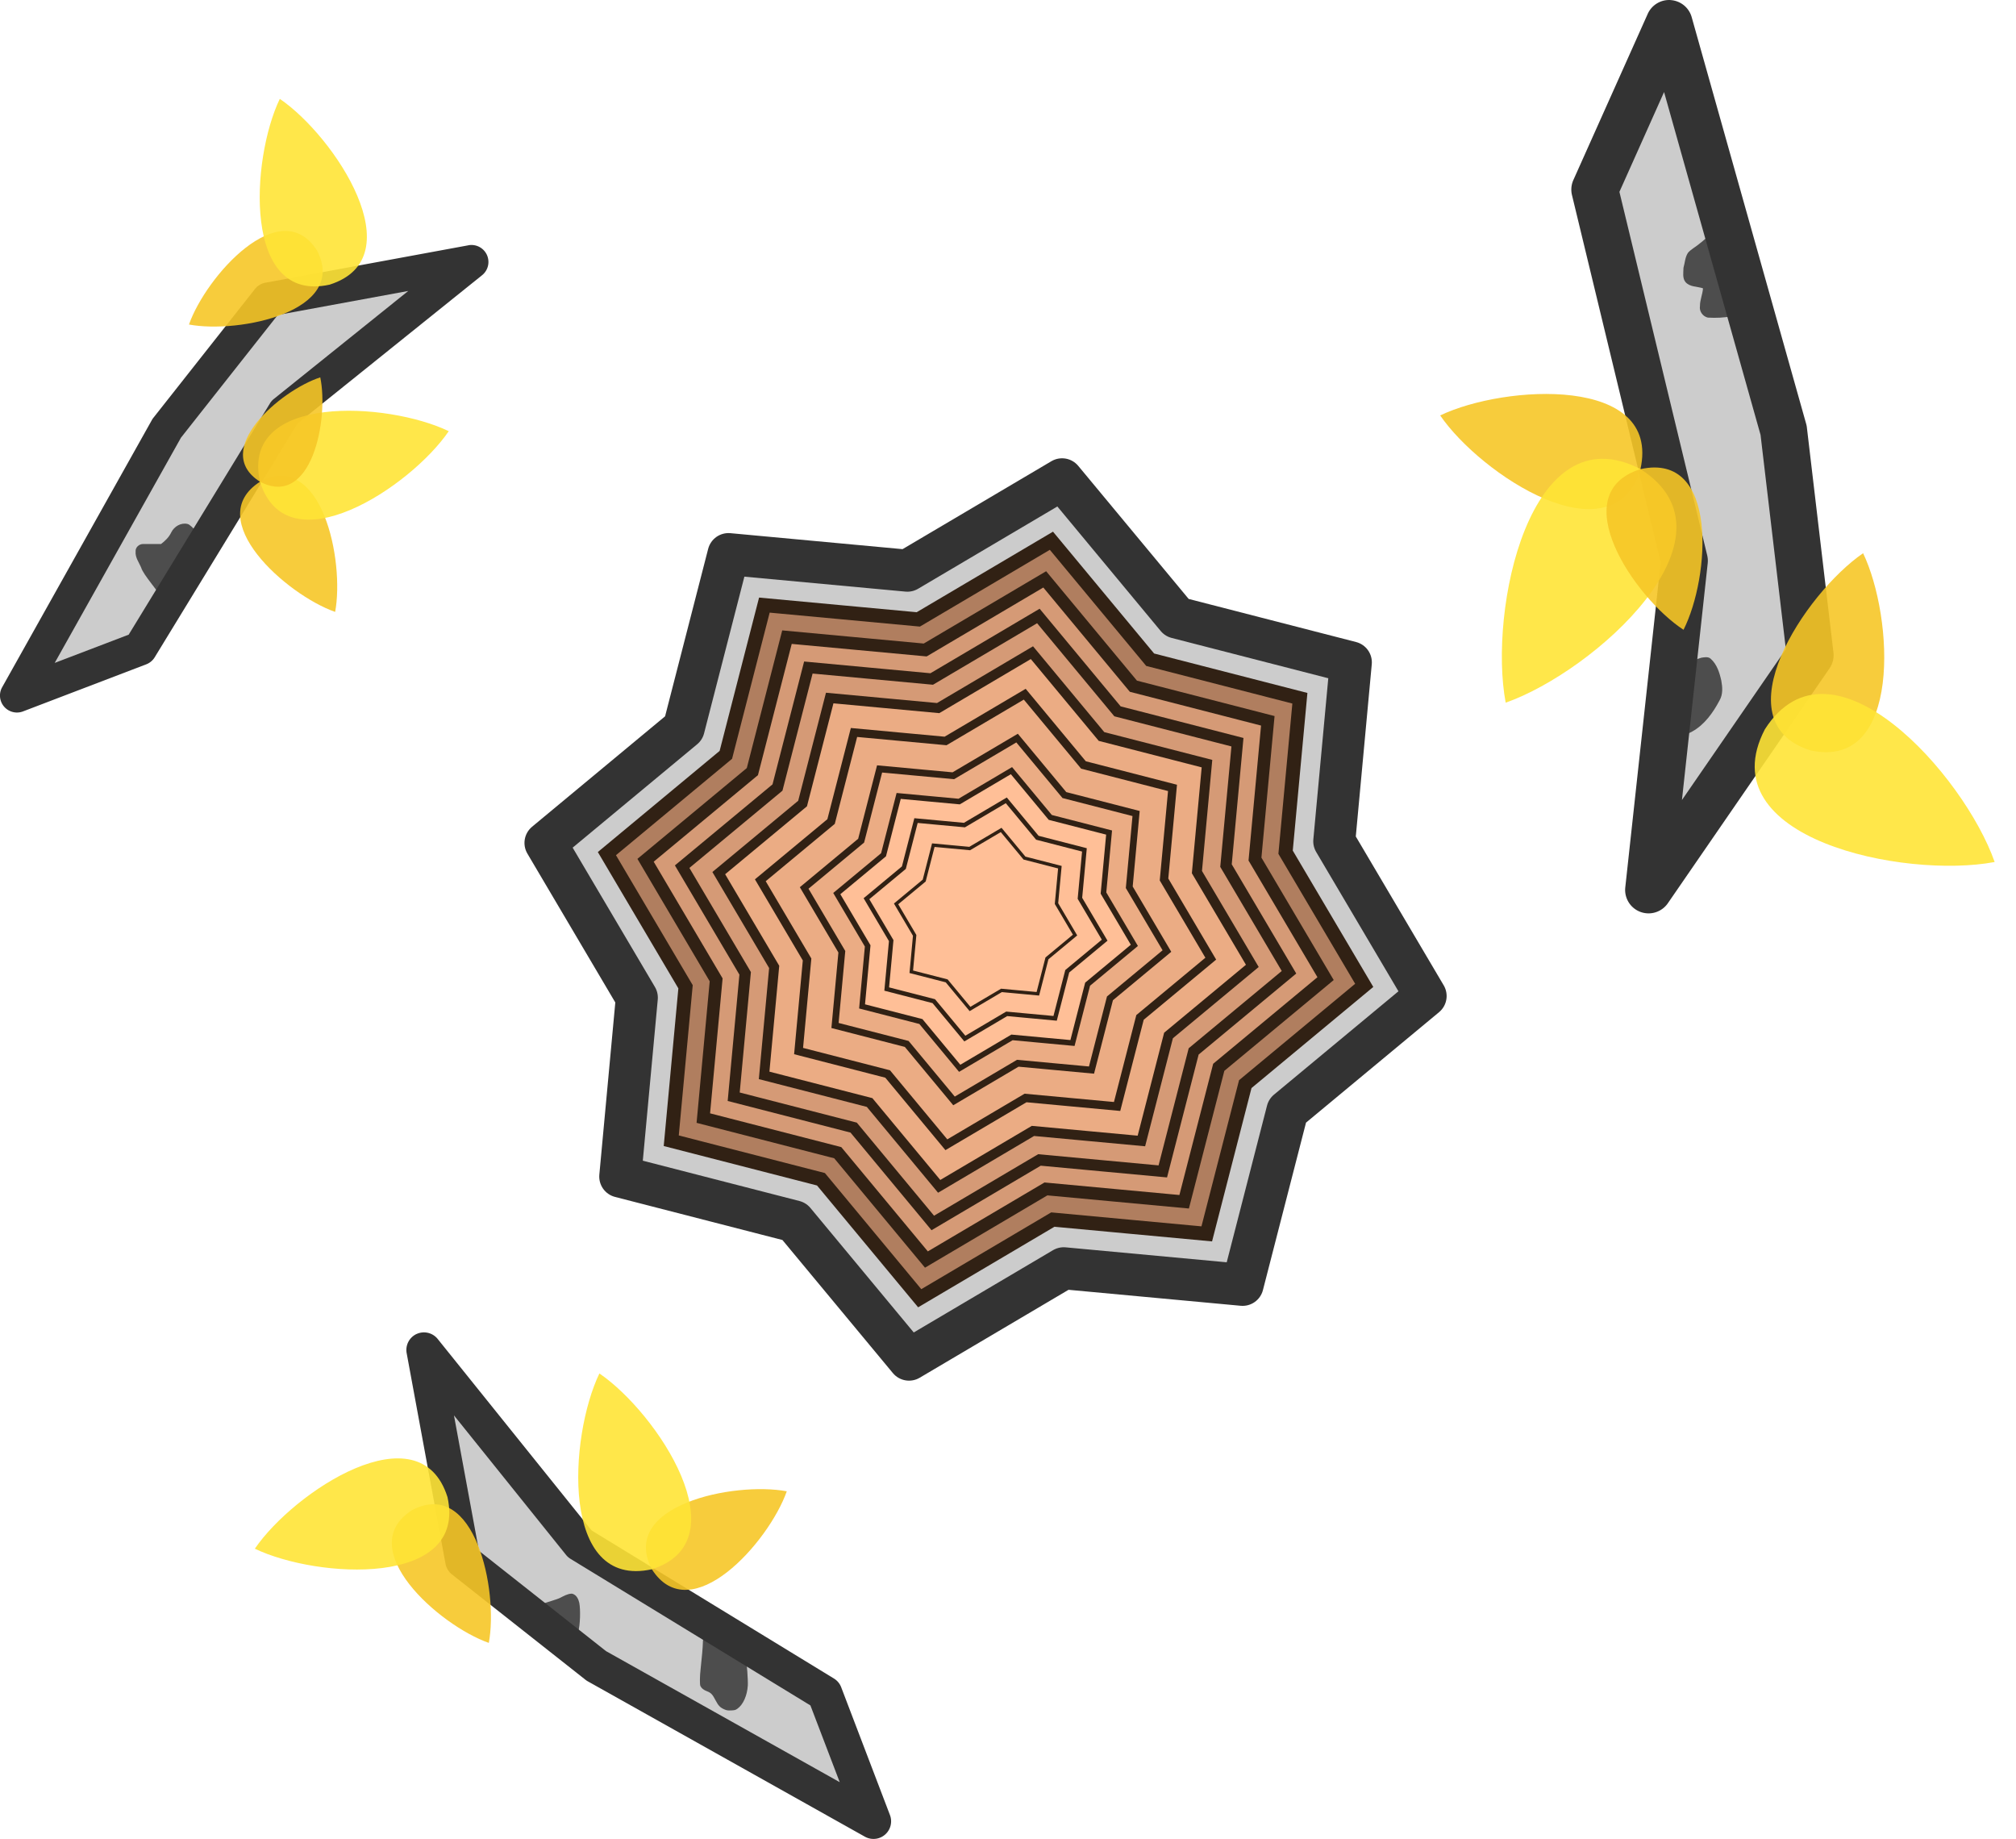 <?xml version="1.0" encoding="UTF-8" standalone="no"?>
<!-- Created with Inkscape (http://www.inkscape.org/) -->

<svg
   width="238.741"
   height="217.725"
   viewBox="0 0 63.167 57.606"
   version="1.1"
   id="svg1062"
   xml:space="preserve"
   xmlns="http://www.w3.org/2000/svg"
   xmlns:svg="http://www.w3.org/2000/svg"
   xmlns:rdf="http://www.w3.org/1999/02/22-rdf-syntax-ns#"
   xmlns:cc="http://creativecommons.org/ns#"
   xmlns:dc="http://purl.org/dc/elements/1.1/"><defs
     id="defs1059" /><g
     id="layer1"
     transform="translate(8.339,10.641)"><path
       style="fill:#cccccc;fill-opacity:1;stroke:#333333;stroke-width:1.316;stroke-linejoin:round;stroke-dasharray:none;stroke-opacity:1"
       id="path1620-3"
       d="m 36.33,20.56 -4.332,3.596 -1.403,5.452 -5.605,-0.52 -4.847,2.863 -3.596,-4.332 -5.452,-1.403 0.52,-5.605 -2.863,-4.847 4.332,-3.596 1.403,-5.452 5.605,0.52 4.847,-2.863 3.596,4.332 5.452,1.403 -0.52,5.605 z" /><path
       style="fill:#b07e5f;fill-opacity:1;fill-rule:nonzero;stroke:#312114;stroke-width:0.439;stroke-linejoin:miter;stroke-dasharray:none;stroke-opacity:1"
       id="path1620-8-6"
       d="m 34.406,20.226 -3.727,3.094 -1.207,4.691 -4.823,-0.448 -4.171,2.464 -3.094,-3.727 -4.691,-1.207 0.448,-4.823 -2.464,-4.171 3.727,-3.094 1.207,-4.691 4.823,0.448 4.171,-2.464 3.094,3.727 4.691,1.207 -0.448,4.823 z" /><path
       style="fill:#d59a76;fill-opacity:1;fill-rule:nonzero;stroke:#312114;stroke-width:0.394;stroke-linejoin:miter;stroke-dasharray:none;stroke-opacity:1"
       id="path1620-8-5-75"
       d="m 33.195,20.015 -3.347,2.778 -1.084,4.212 -4.331,-0.402 -3.745,2.212 -2.778,-3.347 -4.212,-1.084 0.402,-4.331 -2.212,-3.745 3.347,-2.778 1.084,-4.212 4.331,0.402 3.745,-2.212 2.778,3.347 4.212,1.084 -0.402,4.331 z" /><path
       style="fill:#d59a76;fill-opacity:1;fill-rule:nonzero;stroke:#312114;stroke-width:0.351;stroke-linejoin:miter;stroke-dasharray:none;stroke-opacity:1"
       id="path1620-8-5-7-35"
       d="m 32.049,19.816 -2.987,2.479 -0.967,3.759 -3.865,-0.359 -3.342,1.974 -2.479,-2.987 -3.759,-0.967 0.359,-3.865 -1.974,-3.342 2.987,-2.479 0.967,-3.759 3.865,0.359 3.342,-1.974 2.479,2.987 3.759,0.967 -0.359,3.865 z" /><path
       style="fill:#ebac84;fill-opacity:1;fill-rule:nonzero;stroke:#312114;stroke-width:0.309;stroke-linejoin:miter;stroke-dasharray:none;stroke-opacity:1"
       id="path1620-8-5-7-3-6"
       d="m 30.9,19.616 -2.626,2.18 -0.85,3.305 -3.398,-0.315 -2.938,1.736 -2.18,-2.626 -3.305,-0.85 0.315,-3.398 -1.736,-2.938 2.626,-2.18 0.85,-3.305 3.398,0.315 2.938,-1.736 2.18,2.626 3.305,0.85 -0.315,3.398 z" /><path
       style="fill:#ebac84;fill-opacity:1;fill-rule:nonzero;stroke:#312114;stroke-width:0.261;stroke-linejoin:miter;stroke-dasharray:none;stroke-opacity:1"
       id="path1620-8-5-7-3-2-2"
       d="m 29.598,19.39 -2.217,1.84 -0.718,2.79 -2.869,-0.266 -2.481,1.465 -1.84,-2.217 -2.79,-0.718 0.266,-2.869 -1.465,-2.481 2.217,-1.84 0.718,-2.79 2.869,0.266 2.481,-1.465 1.84,2.217 2.79,0.718 -0.266,2.869 z" /><path
       style="fill:#5f4316;fill-opacity:0;fill-rule:nonzero;stroke:#312114;stroke-width:0.21;stroke-linejoin:miter;stroke-dasharray:none;stroke-opacity:1"
       id="path1620-8-5-7-3-2-7-9"
       d="m 28.224,19.151 -1.785,1.482 -0.578,2.247 -2.31,-0.214 -1.998,1.18 -1.482,-1.785 -2.247,-0.578 0.214,-2.31 -1.18,-1.998 1.785,-1.482 0.578,-2.247 2.31,0.214 1.998,-1.18 1.482,1.785 2.247,0.578 -0.214,2.31 z" /><path
       style="fill:#ffbf97;fill-opacity:1;fill-rule:nonzero;stroke:#312114;stroke-width:0.172;stroke-linejoin:miter;stroke-dasharray:none;stroke-opacity:1"
       id="path1620-8-5-7-3-2-7-0-1"
       d="m 27.204,18.973 -1.465,1.216 -0.474,1.843 -1.895,-0.176 -1.639,0.968 -1.216,-1.465 -1.843,-0.474 0.176,-1.895 -0.968,-1.639 1.465,-1.216 0.474,-1.843 1.895,0.176 1.639,-0.968 1.216,1.465 1.843,0.474 -0.176,1.895 z" /><path
       style="fill:#5f4316;fill-opacity:0;fill-rule:nonzero;stroke:#312114;stroke-width:0.138;stroke-linejoin:miter;stroke-dasharray:none;stroke-opacity:1"
       id="path1620-8-5-7-3-2-7-0-0-2"
       d="m 26.273,18.811 -1.172,0.973 -0.38,1.475 -1.517,-0.141 -1.312,0.775 -0.973,-1.172 -1.475,-0.38 0.141,-1.517 -0.775,-1.312 1.172,-0.973 0.38,-1.475 1.517,0.141 1.312,-0.775 0.973,1.172 1.475,0.38 -0.141,1.517 z" /><path
       style="fill:#ffbf97;fill-opacity:1;fill-rule:nonzero;stroke:#312114;stroke-width:0.104;stroke-linejoin:miter;stroke-dasharray:none;stroke-opacity:1"
       id="path1620-8-5-7-3-2-7-0-0-8-7"
       d="m 25.346,18.65 -0.881,0.731 -0.285,1.109 -1.14,-0.106 -0.986,0.582 -0.731,-0.881 -1.109,-0.285 0.106,-1.14 -0.582,-0.986 0.881,-0.731 0.285,-1.109 1.14,0.106 0.986,-0.582 0.731,0.881 1.109,0.285 -0.106,1.14 z" /><path
       style="color:#000000;fill:#cccccc;stroke-width:1.064;stroke-linejoin:round;stroke-miterlimit:16;-inkscape-stroke:none"
       d="m -3.111,2.771 3.182,-4.033 6.361,-1.172 -5.858,4.707 -4.521,7.4 -3.861,1.474 z"
       id="path944" /><path
       style="fill:#4d4d4d;fill-opacity:1;stroke-width:0.006"
       d="M -3.271,8.09 C -3.373,7.89 -3.848,7.365 -3.913,7.148 -3.979,6.981 -4.107,6.826 -4.09,6.636 c -0.011,-0.133 0.113,-0.239 0.24,-0.236 0.185,-0.002 0.37,8.393e-4 0.556,0.001 0.131,-0.099 0.252,-0.217 0.322,-0.367 0.091,-0.184 0.305,-0.312 0.511,-0.261 0.123,0.022 0.445,0.44 0.49,0.545 z"
       id="path8422" /><path
       style="color:#000000;fill:#333333;stroke-linejoin:round;stroke-miterlimit:16;-inkscape-stroke:none"
       d="m 6.336,-2.957 -6.361,1.172 a 0.532,0.532 0 0 0 -0.322,0.193 L -3.529,2.441 a 0.532,0.532 0 0 0 -0.047,0.068 l -4.695,8.377 a 0.532,0.532 0 0 0 0.654,0.758 l 3.861,-1.475 A 0.532,0.532 0 0 0 -3.492,9.949 L 0.98,2.629 6.766,-2.02 a 0.532,0.532 0 0 0 -0.43,-0.938 z M 4.453,-1.527 0.24,1.857 A 0.532,0.532 0 0 0 0.119,1.996 L -4.307,9.24 -6.625,10.125 -2.668,3.068 0.365,-0.775 Z"
       id="path946" /><path
       d="M 2.162,8.527 C 2.461,6.925 1.74,3.446 -0.192,4.45 c -1.836,1.171 0.816,3.535 2.353,4.077 l 2.81e-4,5.74e-4 c 2.81e-4,-2.81e-4 4.59e-4,-0.001 5.94e-4,-0.001 z"
       id="path46-3"
       style="fill:#f6c626;fill-opacity:0.898;stroke:none;stroke-width:0.397;stroke-dasharray:none;stroke-opacity:0.902" /><path
       d="m 5.723,2.865 -0.002,4.62e-4 c -1.914,-0.921 -6.528,-1.191 -5.914,1.585 0.856,2.711 4.717,0.17 5.914,-1.584 l 0.002,-4.64e-4 c -2.94e-4,0 -7.09e-4,-1.46e-4 -8.35e-4,-2.73e-4 2.81e-4,-2.81e-4 2.81e-4,-5.74e-4 5.92e-4,-8.86e-4 z"
       id="path48-6"
       style="fill:#ffe436;fill-opacity:0.898;stroke:none;stroke-width:0.397;stroke-dasharray:none;stroke-opacity:0.902" /><path
       d="m -2.417,-0.475 c 1.577,0.294 5.001,-0.416 4.012,-2.317 -1.152,-1.807 -3.479,0.803 -4.013,2.316 l -5.73e-4,2.81e-4 c 2.8e-4,2.81e-4 10e-4,4.58e-4 0.001,5.93e-4 z"
       id="path46-6-0"
       style="fill:#f6c626;fill-opacity:0.898;stroke:none;stroke-width:0.397;stroke-dasharray:none;stroke-opacity:0.902" /><path
       d="m 0.427,-7.546 4.69e-4,0.002 c -0.906,1.884 -1.172,6.425 1.56,5.82 2.668,-0.842 0.168,-4.642 -1.559,-5.82 l -4.7e-4,-0.002 c 10e-7,2.81e-4 -1.4e-4,7.05e-4 -2.81e-4,8.45e-4 -2.82e-4,-2.82e-4 -5.63e-4,-2.82e-4 -8.79e-4,-5.98e-4 z"
       id="path48-7-6"
       style="fill:#ffe436;fill-opacity:0.898;stroke:none;stroke-width:0.397;stroke-dasharray:none;stroke-opacity:0.902" /><path
       d="m 1.696,1.179 -4.08e-4,7.01e-4 c -1.267,0.415 -3.429,2.291 -1.888,3.27 1.619,0.846 2.162,-1.965 1.888,-3.27 l 2.81e-4,-5.75e-4 c 2.94e-4,0 0,0 0,0 10e-7,-2.93e-4 -7.08e-4,-1.47e-4 -7e-4,-4.08e-4 z"
       id="path50-2"
       style="fill:#f6c626;fill-opacity:0.898;stroke:none;stroke-width:0.397;stroke-dasharray:none;stroke-opacity:0.902" /><path
       style="color:#000000;fill:#cccccc;stroke-width:1.469;stroke-linejoin:round;stroke-miterlimit:16;-inkscape-stroke:none"
       d="m 47.548,2.845 0.83,7.039 -5.062,7.349 1.122,-10.307 -2.809,-11.629 2.329,-5.204 z"
       id="path928" /><path
       style="fill:#4d4d4d;fill-opacity:1;stroke-width:0.006"
       d="m 45.177,-0.691 c -0.16,-0.033 -0.279,-0.198 -0.252,-0.361 -0.001,-0.19 0.082,-0.368 0.096,-0.557 -0.184,-0.064 -0.415,-0.036 -0.552,-0.2 -0.097,-0.124 -0.062,-0.296 -0.06,-0.443 0.045,-0.158 0.049,-0.333 0.143,-0.473 0.094,-0.108 0.226,-0.173 0.336,-0.265 0.163,-0.124 0.312,-0.266 0.461,-0.406 0.079,-0.072 0.117,-0.172 0.169,-0.261 0.079,-0.036 0.291,-0.005 0.236,0.126 -0.036,0.16 -0.188,0.289 -0.257,0.403 0.233,0.514 0.261,1.087 0.332,1.638 0.018,0.161 0.032,0.323 0.045,0.484 0.164,-0.003 0.257,-0.165 0.398,-0.203 0.081,0.006 0.261,-0.032 0.177,0.107 -0.077,0.218 -0.306,0.326 -0.519,0.365 -0.247,0.05 -0.502,0.06 -0.753,0.045 z"
       id="path9289" /><path
       style="fill:#4d4d4d;fill-opacity:1;stroke-width:0.006"
       d="m 44.962,9.964 c 0.097,-0.016 0.219,-0.042 0.299,0.03 0.198,0.175 0.279,0.439 0.334,0.689 0.037,0.202 0.053,0.424 -0.052,0.61 -0.205,0.389 -0.474,0.771 -0.868,0.986 -0.161,0.09 -0.38,0.155 -0.543,0.034 -0.174,-0.14 -0.21,-0.38 -0.216,-0.59 -2.7e-4,-0.444 0.138,-0.888 0.386,-1.255 0.159,-0.23 0.383,-0.432 0.66,-0.503 z"
       id="path9122" /><path
       style="color:#000000;fill:#333333;stroke-linejoin:round;stroke-miterlimit:16;-inkscape-stroke:none"
       d="m 44.012,-10.639 a 0.734,0.734 0 0 0 -0.723,0.432 l -2.33,5.205 a 0.734,0.734 0 0 0 -0.043,0.473 L 43.695,6.975 42.586,17.154 a 0.734,0.734 0 0 0 1.336,0.496 l 5.061,-7.35 a 0.734,0.734 0 0 0 0.125,-0.502 L 48.277,2.76 A 0.734,0.734 0 0 0 48.256,2.646 L 44.666,-10.105 a 0.734,0.734 0 0 0 -0.654,-0.533 z m -0.211,2.881 3.023,10.74 0.793,6.713 -3.256,4.725 0.807,-7.414 a 0.734,0.734 0 0 0 -0.016,-0.252 l -2.75,-11.385 z"
       id="path930" /><path
       d="m 36.787,2.374 c 1.272,1.855 5.369,4.545 6.274,1.68 0.649,-2.933 -4.244,-2.653 -6.274,-1.682 l -8.4e-4,-2.84e-4 c 0,5.47e-4 5.5e-4,0.001 5.5e-4,0.002 z"
       id="path46-83-1"
       style="fill:#f6c626;fill-opacity:0.898;stroke:none;stroke-width:0.397;stroke-dasharray:none;stroke-opacity:0.902" /><path
       d="m 38.838,11.372 10e-4,-0.002 c 2.765,-0.969 7.53,-5.207 4.223,-7.316 -3.48,-1.81 -4.767,4.435 -4.224,7.315 l -10e-4,0.002 c 2.9e-4,-2.85e-4 8.3e-4,-5.49e-4 10e-4,-5.47e-4 0,5.48e-4 2.8e-4,8.34e-4 2.8e-4,0.001 z"
       id="path48-41-8"
       style="fill:#ffe436;fill-opacity:0.898;stroke:none;stroke-width:0.397;stroke-dasharray:none;stroke-opacity:0.902" /><path
       d="m 50.037,6.689 c -1.826,1.252 -4.473,5.284 -1.654,6.175 2.886,0.638 2.611,-4.177 1.655,-6.174 l 2.8e-4,-8.31e-4 c -5.5e-4,0 -10e-4,5.47e-4 -0.002,5.49e-4 z"
       id="path46-6-7-7"
       style="fill:#f6c626;fill-opacity:0.898;stroke:none;stroke-width:0.397;stroke-dasharray:none;stroke-opacity:0.902" /><path
       d="m 54.161,16.362 -0.002,-0.001 c -0.954,-2.722 -5.124,-7.411 -7.2,-4.156 -1.781,3.425 4.365,4.692 7.199,4.157 l 0.002,0.001 c -2.8e-4,-2.74e-4 -5.6e-4,-8.25e-4 -5.6e-4,-0.001 5.6e-4,0 8.3e-4,-2.75e-4 0.001,-2.75e-4 z"
       id="path48-7-4-9"
       style="fill:#ffe436;fill-opacity:0.898;stroke:none;stroke-width:0.397;stroke-dasharray:none;stroke-opacity:0.902" /><path
       d="m 44.411,9.088 -2.9e-4,-0.001 c 0.831,-1.641 1.111,-5.58 -1.349,-5.032 -2.405,0.755 -0.193,4.026 1.348,5.032 l 2.9e-4,8.35e-4 c -2.9e-4,2.84e-4 0,0 0,0 2.9e-4,2.82e-4 8.3e-4,-5.47e-4 10e-4,-2.85e-4 z"
       id="path50-9-2"
       style="fill:#f6c626;fill-opacity:0.898;stroke:none;stroke-width:0.397;stroke-dasharray:none;stroke-opacity:0.902" /><path
       style="color:#000000;fill:#cccccc;stroke-width:1.104;stroke-linejoin:round;stroke-miterlimit:16;-inkscape-stroke:none"
       d="M 10.344,41.544 6.161,38.244 4.946,31.648 l 4.882,6.074 7.674,4.688 1.528,4.004 z"
       id="path936" /><path
       style="fill:#4d4d4d;fill-opacity:1;stroke-width:0.016"
       d="m 14.354,42.905 c -0.124,-0.052 -0.187,-0.117 -0.269,-0.276 -0.101,-0.194 -0.145,-0.241 -0.272,-0.29 -0.104,-0.04 -0.169,-0.09 -0.205,-0.161 -0.025,-0.048 -0.022,-0.307 0.006,-0.547 0.034,-0.292 0.07,-0.707 0.07,-0.816 6.8e-5,-0.08 0.006,-0.1 0.042,-0.137 0.057,-0.06 0.091,-0.056 0.137,0.016 0.073,0.116 0.237,0.234 0.777,0.56 0.152,0.091 0.183,0.105 0.208,0.089 0.016,-0.01 0.061,-0.018 0.101,-0.018 0.062,0 0.073,0.005 0.086,0.04 0.026,0.069 0.067,0.634 0.057,0.793 -0.019,0.314 -0.145,0.597 -0.321,0.724 -0.065,0.046 -0.085,0.052 -0.199,0.057 -0.108,0.005 -0.141,-5.29e-4 -0.219,-0.034 z"
       id="path7304" /><path
       id="path7346"
       style="fill:#4d4d4d;fill-opacity:1;stroke-width:0.003"
       d="m 9.565,39.281 c -0.126,0.009 -0.24,0.073 -0.351,0.13 -0.101,0.053 -0.409,0.134 -0.515,0.178 l 1.08,0.883 c 0.062,-0.207 0.075,-0.693 0.032,-0.906 -0.025,-0.111 -0.083,-0.232 -0.195,-0.275 -0.017,-0.006 -0.034,-0.01 -0.052,-0.009 z" /><path
       style="color:#000000;fill:#333333;stroke-linejoin:round;stroke-miterlimit:16;-inkscape-stroke:none"
       d="m 4.715,31.146 a 0.552,0.552 0 0 0 -0.312,0.602 l 1.217,6.596 a 0.552,0.552 0 0 0 0.201,0.334 l 4.182,3.299 a 0.552,0.552 0 0 0 0.072,0.049 l 8.686,4.869 a 0.552,0.552 0 0 0 0.785,-0.678 L 18.018,42.213 A 0.552,0.552 0 0 0 17.789,41.939 L 10.197,37.301 5.375,31.303 a 0.552,0.552 0 0 0 -0.66,-0.156 z m 1.17,2.551 3.512,4.371 a 0.552,0.552 0 0 0 0.143,0.125 l 7.514,4.59 0.918,2.404 -7.322,-4.105 -3.982,-3.143 z"
       id="path938" /><path
       d="m 16.313,36.075 c -1.662,-0.31 -5.269,0.438 -4.228,2.441 1.214,1.904 3.666,-0.846 4.228,-2.441 l 5.95e-4,-2.9e-4 c -2.91e-4,-2.92e-4 -0.001,-4.76e-4 -0.001,-6.16e-4 z"
       id="path46-8-2"
       style="fill:#f6c626;fill-opacity:0.898;stroke:none;stroke-width:0.397;stroke-dasharray:none;stroke-opacity:0.902" /><path
       d="m 10.441,32.382 4.79e-4,0.002 c -0.955,1.985 -1.235,6.77 1.644,6.133 2.812,-0.888 0.177,-4.891 -1.643,-6.133 l -4.81e-4,-0.002 c -10e-7,3.05e-4 -1.53e-4,7.36e-4 -2.83e-4,8.65e-4 -2.92e-4,-2.9e-4 -5.97e-4,-2.9e-4 -9.19e-4,-6.13e-4 z"
       id="path48-4-3"
       style="fill:#ffe436;fill-opacity:0.898;stroke:none;stroke-width:0.397;stroke-dasharray:none;stroke-opacity:0.902" /><path
       d="M 6.977,40.824 C 7.283,39.188 6.546,35.638 4.575,36.663 2.701,37.858 5.407,40.271 6.977,40.824 l 2.91e-4,5.93e-4 c 2.91e-4,-2.91e-4 4.73e-4,-0.001 6.15e-4,-0.001 z"
       id="path46-6-1-7"
       style="fill:#f6c626;fill-opacity:0.898;stroke:none;stroke-width:0.397;stroke-dasharray:none;stroke-opacity:0.902" /><path
       d="m -0.355,37.874 0.002,-4.87e-4 C 1.6,38.813 6.309,39.089 5.682,36.256 4.809,33.489 0.868,36.082 -0.354,37.873 l -0.002,4.87e-4 c 2.91e-4,0 7.32e-4,1.47e-4 8.77e-4,2.93e-4 -2.93e-4,2.93e-4 -2.93e-4,5.84e-4 -6.21e-4,9.11e-4 z"
       id="path48-7-2-5"
       style="fill:#ffe436;fill-opacity:0.898;stroke:none;stroke-width:0.397;stroke-dasharray:none;stroke-opacity:0.902" /></g></svg>
